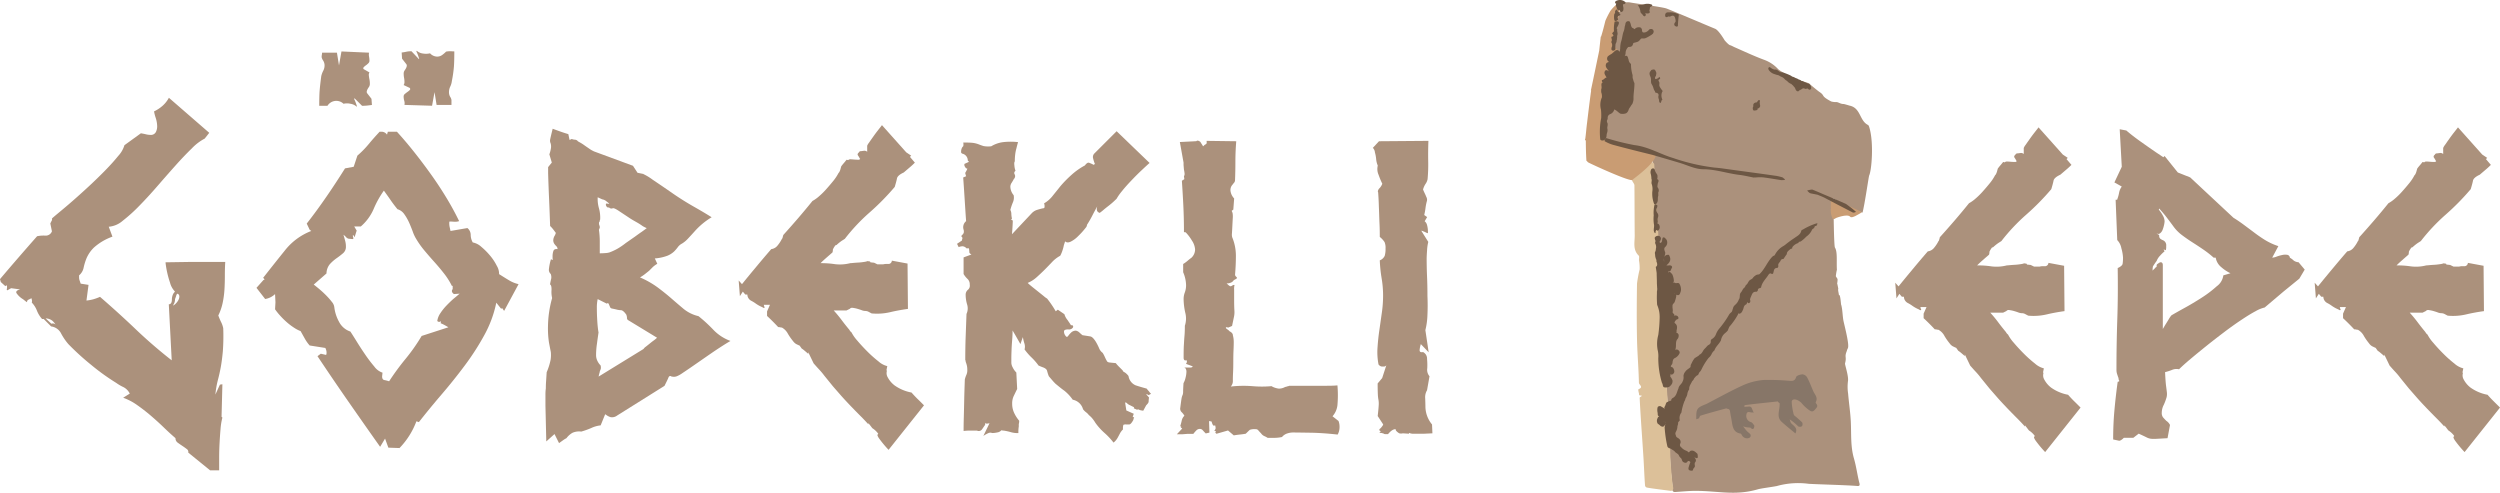 <svg id="logo" xmlns="http://www.w3.org/2000/svg" width="501.069" height="98.754" viewBox="0 0 501.069 98.754">
  <g id="Group_167" data-name="Group 167" transform="translate(0 10.19)">
    <path id="Path_264" data-name="Path 264" d="M110.746,279.794c-.056.886-.079,1.784-.079,2.726s-.022,1.874-.079,2.8a18.125,18.125,0,0,1-.37,2.726,10.628,10.628,0,0,1-.864,2.479,13.815,13.815,0,0,0,.539,1.279,4.874,4.874,0,0,1,.449,1.279,41.877,41.877,0,0,1-.079,4.622c-.112,1.212-.247,2.266-.415,3.175s-.359,1.773-.583,2.6a18.17,18.17,0,0,0-.494,2.895l.909-1.986.494-.079-.168,6.518.168.168a12.706,12.706,0,0,0-.37,2.266q-.118,1.363-.2,2.895c-.056,1.021-.079,2.008-.079,2.973v2.435h-1.818l-4.375-3.556a.686.686,0,0,0-.292-.707c-.247-.191-.539-.4-.864-.617s-.651-.438-.954-.662a1.068,1.068,0,0,1-.449-.909q-1.161-.993-2.39-2.188c-.83-.8-1.694-1.582-2.6-2.356s-1.817-1.47-2.726-2.109a11.517,11.517,0,0,0-2.771-1.447l1.324-.83a2.89,2.89,0,0,0-1.234-1.279,9.006,9.006,0,0,1-1.481-.864,44.273,44.273,0,0,1-4.993-3.59,51.66,51.66,0,0,1-4.589-4.174,11.47,11.47,0,0,1-1.447-2.109,2.613,2.613,0,0,0-2.019-1.447l-1.481-1.481h-.325A5.539,5.539,0,0,1,73,289.555a4.807,4.807,0,0,0-1.032-1.616,1.142,1.142,0,0,0,0-.617q-.084-.37-.168-.2l-.662.326-.168.415-.74-.583a4.191,4.191,0,0,1-1.324-1.234c-.168-.325.079-.583.74-.74l-1.817-.247-.74.415c-.112,0-.146-.067-.123-.2a2.606,2.606,0,0,0,.045-.415.872.872,0,0,0-.045-.325c-.022-.079-.123-.045-.292.123l-.909-.83-.168-.583c1.212-1.436,2.435-2.861,3.68-4.3s2.491-2.861,3.758-4.3a6.41,6.41,0,0,1,1.649-.123,1.314,1.314,0,0,0,1.324-.864l-.325-1.571c.056-.112.135-.28.247-.494a.567.567,0,0,0,.079-.494c.168-.168.628-.561,1.4-1.2s1.683-1.4,2.726-2.311,2.143-1.9,3.3-2.973,2.244-2.132,3.265-3.175,1.885-2.008,2.6-2.894A5.448,5.448,0,0,0,90.54,256.4l3.3-2.39c.325.056.662.123.987.2a3.914,3.914,0,0,0,.909.123,1.11,1.11,0,0,0,1.111-.583,2.548,2.548,0,0,0,.247-1.324,5.808,5.808,0,0,0-.292-1.526,8.192,8.192,0,0,1-.325-1.279,7.116,7.116,0,0,0,1.694-1.111,5.734,5.734,0,0,0,1.279-1.616l8.089,7.023-.909,1.156a10.01,10.01,0,0,0-2.6,1.986q-1.531,1.481-3.265,3.422c-1.156,1.29-2.356,2.659-3.59,4.084s-2.446,2.749-3.635,3.96a32.056,32.056,0,0,1-3.343,3.018,4.864,4.864,0,0,1-2.8,1.2l.74,1.986a11.119,11.119,0,0,0-3.714,2.188,6.72,6.72,0,0,0-1.481,2.143,11.185,11.185,0,0,0-.583,1.9,2.686,2.686,0,0,1-.909,1.526v.415a1.971,1.971,0,0,0,.123.662c.079.224.146.415.2.583l1.571.247-.415,3.141a8.913,8.913,0,0,0,1.358-.247,10.205,10.205,0,0,0,1.357-.494q3.719,3.214,7.147,6.485t7.225,6.238l-.583-11.23c.381,0,.595-.292.617-.864a2.681,2.681,0,0,1,.292-1.279l.325-.415a3.912,3.912,0,0,1-.987-1.773,19.128,19.128,0,0,1-.909-4.084l5.206-.079ZM75.9,292.18a.785.785,0,0,1,.83.168,3.289,3.289,0,0,0-.662-.785,2.223,2.223,0,0,0-1.324-.449L75.9,292.18Zm24.357-3.635a1.616,1.616,0,0,0,.583-.415,2.839,2.839,0,0,0,.538-.74,1.4,1.4,0,0,0,.168-.74.6.6,0,0,0-.37-.494.557.557,0,0,0-.247.37c-.056.191-.135.426-.247.707a2.132,2.132,0,0,1-.123.74A3.86,3.86,0,0,1,100.256,288.545Z" transform="translate(-65.6 -237.487)" fill="#ab917c"/>
    <path id="Path_265" data-name="Path 265" d="M576.328,209.761l-2.894,5.363-.415-.583-.168.168-.987-1.234a22.835,22.835,0,0,1-2.39,6.485,50.62,50.62,0,0,1-3.96,6.148q-2.221,2.979-4.667,5.823c-1.627,1.9-3.119,3.725-4.5,5.486l-.494-.168a15.461,15.461,0,0,1-3.388,5.363l-2.233-.079-.662-1.818-.987,1.649q-3.214-4.544-6.316-9t-6.238-9.166l.662-.494,1.077.247.078-.325a2.348,2.348,0,0,0-.045-.539,2.585,2.585,0,0,0-.2-.538l-3.141-.494a7.93,7.93,0,0,1-.987-1.4c-.28-.494-.55-.987-.83-1.481a6.381,6.381,0,0,1-1.279-.662,12.131,12.131,0,0,1-1.526-1.156A15.46,15.46,0,0,1,528.478,216a11.8,11.8,0,0,1-.954-1.2l.079-1.4-.079-1.649a3.708,3.708,0,0,1-1.986.987L523.8,210.5l1.4-1.571q.252,0,.168-.168a.526.526,0,0,0-.247-.247c1.38-1.761,2.816-3.579,4.331-5.452a12.4,12.4,0,0,1,5.329-3.96l-.325-.247-.584-1.234c1.38-1.761,2.693-3.568,3.961-5.408s2.5-3.725,3.713-5.654l1.739-.325.741-2.233a19.161,19.161,0,0,0,2.266-2.311c.684-.83,1.414-1.649,2.188-2.479h.325a1.321,1.321,0,0,1,1.155.583l.168-.583h1.818q1.733,1.9,3.467,4.084t3.388,4.5q1.649,2.306,3.1,4.712t2.513,4.622a2.5,2.5,0,0,1-.987.123c-.325-.022-.628-.045-.909-.045-.056,0-.078.112-.078.325a3.518,3.518,0,0,0,.078.785c.056.247.112.5.168.785l3.388-.583a1.764,1.764,0,0,1,.662,1.357,3.033,3.033,0,0,0,.415,1.526,3.511,3.511,0,0,1,1.694.864,13.91,13.91,0,0,1,1.773,1.773,10.223,10.223,0,0,1,1.358,2.064,3.069,3.069,0,0,1,.449,1.649c.606.381,1.223.774,1.862,1.156a6.435,6.435,0,0,0,2.042.853Zm-11.8,1.907-1.156.079c-.438-.325-.528-.662-.247-.987V210.1h-.168a14.242,14.242,0,0,0-1.571-2.479c-.606-.774-1.234-1.526-1.9-2.266s-1.313-1.481-1.941-2.233a17.4,17.4,0,0,1-1.694-2.356,7.6,7.6,0,0,1-.741-1.571q-.336-.909-.74-1.818a9.754,9.754,0,0,0-.954-1.649,2.514,2.514,0,0,0-1.358-.987c-.494-.606-.965-1.223-1.4-1.862s-.886-1.257-1.324-1.862a19.064,19.064,0,0,0-2.065,3.714,9.689,9.689,0,0,1-2.558,3.467h-1.324l.494.83-.415,1.324-.247-.415c-.112,0-.135.1-.079.292a1.632,1.632,0,0,1,.079.37c0,.112-.1.146-.292.123s-.348-.045-.449-.045a.933.933,0,0,1-.707-.325,3.42,3.42,0,0,0-.539-.494c.112.381.224.774.325,1.156a4.377,4.377,0,0,1,.168,1.234,1.65,1.65,0,0,1-.583,1.324,15.805,15.805,0,0,1-1.279.987,8.494,8.494,0,0,0-1.324,1.156,2.974,2.974,0,0,0-.707,1.9l-2.558,2.233c.224.168.561.438,1.032.83s.931.808,1.4,1.279a13.965,13.965,0,0,1,1.2,1.358,2.013,2.013,0,0,1,.494,1.077l-.078.079.078-.079a7.943,7.943,0,0,0,.954,2.928,3.927,3.927,0,0,0,2.266,1.941q.488.74,1.279,2.019c.527.853,1.088,1.717,1.694,2.6a27.665,27.665,0,0,0,1.818,2.39,3.376,3.376,0,0,0,1.649,1.234l-.079.741c0,.437.146.684.449.74a7.051,7.051,0,0,1,.954.247,51.034,51.034,0,0,1,3.3-4.5,36.692,36.692,0,0,0,3.22-4.589l5.363-1.739c-.281-.168-.539-.314-.785-.449a7.277,7.277,0,0,0-.785-.37l.078-.247c0-.112-.056-.135-.168-.078a.6.6,0,0,1-.247.078l-.326-.168a3.541,3.541,0,0,1,.584-1.526,10.507,10.507,0,0,1,1.2-1.526c.471-.494.954-.965,1.447-1.4.516-.415.92-.774,1.256-1.043Zm-17.592-37.82c-.437.056-.774.1-.987.123a9.707,9.707,0,0,1-.988.045l-1.481-1.481c-.112,0-.123.079-.045.247a6.085,6.085,0,0,1,.247.583c.078.224.146.415.2.583s.056.247,0,.247a2.355,2.355,0,0,0-1.234-.583,2.942,2.942,0,0,0-1.4,0,2.085,2.085,0,0,0-3.22.4h-1.649c0-1.268.022-2.266.079-3.018s.168-1.717.325-2.928a4.694,4.694,0,0,1,.415-1.111,2.258,2.258,0,0,0,.247-1.111,1.83,1.83,0,0,0-.292-.909,1.829,1.829,0,0,1-.292-.662,2.447,2.447,0,0,1,.045-.494,3.52,3.52,0,0,0,.045-.415h2.973l.415,2.558.494-2.8,5.531.247a1.838,1.838,0,0,0,0,.785,4.748,4.748,0,0,1,.079.864.7.7,0,0,1-.247.494,3.229,3.229,0,0,1-.494.415,1.914,1.914,0,0,0-.415.37.245.245,0,0,0,0,.37l1.156.662a.92.92,0,0,0-.123.617,7.518,7.518,0,0,0,.123.785,4.157,4.157,0,0,1,.079.83,1.156,1.156,0,0,1-.168.662q-.656.909-.37,1.279c.191.247.482.617.864,1.111l.09,1.234Zm16.515-10.737c0,1.268-.023,2.289-.078,3.052a25.135,25.135,0,0,1-.415,2.894,3.324,3.324,0,0,1-.325,1.111,2.618,2.618,0,0,0-.247,1.2,1.753,1.753,0,0,0,.247.864,1.618,1.618,0,0,1,.247.617v.987H559.9l-.415-2.558-.494,2.726-5.531-.168a1.661,1.661,0,0,0-.045-.83,3.221,3.221,0,0,1-.123-.83.65.65,0,0,1,.247-.539c.168-.135.348-.28.538-.415a2.807,2.807,0,0,0,.449-.37c.112-.112.112-.247,0-.415l-1.234-.583a1.079,1.079,0,0,0,.168-.617,4.576,4.576,0,0,0-.079-.83,4.579,4.579,0,0,1-.078-.83,1.08,1.08,0,0,1,.168-.617q.656-.909.37-1.279c-.191-.247-.482-.617-.864-1.111l-.078-1.234a8.633,8.633,0,0,0,.987-.168,4.329,4.329,0,0,1,.987-.079l1.481,1.571c.056,0,.056-.079,0-.247s-.123-.359-.2-.583a6.12,6.12,0,0,0-.247-.583c-.079-.168-.067-.247.045-.247a2.174,2.174,0,0,0,1.234.538,3.36,3.36,0,0,0,1.4-.045,1.981,1.981,0,0,0,1.4.662,1.683,1.683,0,0,0,.987-.292,5.8,5.8,0,0,0,.83-.707,4.162,4.162,0,0,1,.83-.078l.808.034Z" transform="translate(-472.394 -163)" fill="#ab917c"/>
    <path id="Path_266" data-name="Path 266" d="M1077.068,344.743c-.494.28-1.223.729-2.188,1.357s-1.952,1.313-2.973,2.019-1.952,1.358-2.8,1.941-1.447.976-1.773,1.2a5.353,5.353,0,0,1-.987.539,1.667,1.667,0,0,1-1.077.045.14.14,0,0,1-.124-.045.14.14,0,0,0-.124-.045c-.168,0-.292.112-.37.325s-.348.774-.785,1.649l-9.491,5.946a1.682,1.682,0,0,1-1.324.325,2.87,2.87,0,0,1-.83-.415l-.247-.168v0l-.908,2.233a5.9,5.9,0,0,0-1.9.539,16.027,16.027,0,0,1-1.986.707,3.27,3.27,0,0,0-1.772.247,4.048,4.048,0,0,0-1.2,1.077,4.778,4.778,0,0,0-.617.37c-.19.135-.482.348-.863.617l-.909-1.818-1.649,1.481-.168-7.18v-2.143a9.433,9.433,0,0,1,.079-1.324c0-.438.011-.886.045-1.324s.067-1.077.124-1.9a12.384,12.384,0,0,0,.785-2.479,6.192,6.192,0,0,0,.045-1.571c-.112-.55-.236-1.189-.37-1.9a18.816,18.816,0,0,1-.2-3.22,22,22,0,0,1,.831-5.7,5.218,5.218,0,0,1-.124-1.571c.022-.662-.067-1.043-.292-1.156q0-.084.168-.909a1.645,1.645,0,0,0,0-1.077v-.078l-.078-.079a1.108,1.108,0,0,1-.325-.83,10.165,10.165,0,0,1,.415-2.064c.225.056.325.112.325.168a.14.14,0,0,1,.045-.123c.023-.022.011-.1-.045-.2V327.8a3.217,3.217,0,0,1,.168-1.111c.112-.3.382-.426.83-.37a.791.791,0,0,0-.246-.583,3.206,3.206,0,0,1-.415-.494,1.36,1.36,0,0,1-.2-.662,1.944,1.944,0,0,1,.371-1.077l.078-.247.079-.168c-.168-.224-.325-.437-.494-.662a6.081,6.081,0,0,0-.662-.74c-.056-1.761-.123-3.512-.2-5.239s-.146-3.512-.2-5.329v-1.234l.74-.909-.493-1.649a6.26,6.26,0,0,0,.292-1.077,2.311,2.311,0,0,0-.045-1.156,1.216,1.216,0,0,1-.078-.785c.056-.3.224-1.01.494-2.109.606.224,1.144.415,1.615.583s.976.325,1.526.494l.247,1.156a.233.233,0,0,0,.168-.079.141.141,0,0,0,.124-.045c.022-.034.1-.045.2-.045a1.585,1.585,0,0,0,.539.123.921.921,0,0,1,.538.2c0,.056.146.168.449.325a8.086,8.086,0,0,1,1.032.662l1.077.74a3.892,3.892,0,0,0,.416.247c.112.056.224.112.325.168l7.842,2.894.909,1.4,1.234.247h-.079a11.311,11.311,0,0,1,1.9,1.156c1.156.774,2.446,1.649,3.882,2.648s2.917,1.93,4.454,2.8,2.693,1.571,3.467,2.064a14.594,14.594,0,0,0-3.388,2.8c-.438.494-.886.976-1.324,1.447a5.607,5.607,0,0,1-1.234,1.032,2.389,2.389,0,0,0-.83.707,7.732,7.732,0,0,1-.74.864,4.353,4.353,0,0,1-1.358.864,9.05,9.05,0,0,1-2.513.539l.493,1.077a4.55,4.55,0,0,0-.909.662l-.74.74-.831.662a8.344,8.344,0,0,1-.987.662,17.993,17.993,0,0,1,3.511,1.986c.965.718,1.862,1.436,2.681,2.143q1.33,1.161,2.558,2.188a7.3,7.3,0,0,0,2.973,1.447,29.344,29.344,0,0,1,2.973,2.726,9.005,9.005,0,0,0,3.433,2.244Zm-14.7-.662-5.7-3.467a.524.524,0,0,1-.326-.494v-.247a.477.477,0,0,1-.078-.325c-.437-.662-.83-.987-1.156-.987a3.8,3.8,0,0,1-.83-.123q-.488-.118-.909-.2a.529.529,0,0,1-.415-.292c-.056-.135-.113-.281-.168-.415a1.71,1.71,0,0,0-.168-.325c-.056-.078-.168-.067-.325.045l-1.818-.909a7.655,7.655,0,0,0-.168,1.694c0,.628.011,1.279.045,1.941s.067,1.268.124,1.818.112.965.168,1.234c-.112.774-.224,1.537-.325,2.311a15.483,15.483,0,0,0-.168,2.233,2.584,2.584,0,0,0,.247,1.111,3.3,3.3,0,0,0,.662.954,1.857,1.857,0,0,1,.045.617,2.587,2.587,0,0,1-.2.538,1.628,1.628,0,0,1-.078.37q-.084.286-.168.707l9-5.531a1.618,1.618,0,0,1,.448-.449c.247-.191.527-.415.83-.662s.595-.471.864-.662a7.469,7.469,0,0,0,.572-.483Zm-2.064-21.967a5.689,5.689,0,0,1-.83-.415,12.174,12.174,0,0,0-1.234-.785c-.437-.247-.886-.5-1.324-.785-.83-.55-1.57-1.043-2.232-1.481s-1.077-.606-1.234-.494a.662.662,0,0,1-.583-.079.26.26,0,0,0-.325-.078.662.662,0,0,1-.415-.74l.078-.079.583.079c0-.056-.179-.224-.539-.494a1.678,1.678,0,0,0-.864-.415l-.908-.415a6.7,6.7,0,0,0,.247,2.188,7.018,7.018,0,0,1,.247,2.266.6.6,0,0,0-.079.247.594.594,0,0,1-.078.247l-.078.079v.415a.233.233,0,0,1,.078.168.6.6,0,0,0,.078.247v.247l-.168.415a16.388,16.388,0,0,1,.168,2.356v2.356c.326,0,.685-.011,1.077-.045a3.519,3.519,0,0,0,.83-.123,11.146,11.146,0,0,0,1.694-.785,14.008,14.008,0,0,0,1.616-1.111l1.9-1.324q.656-.488,1.279-.909C1059.678,322.585,1060.026,322.338,1060.307,322.114Z" transform="translate(-930.681 -286.583)" fill="#ab917c"/>
    <path id="Path_267" data-name="Path 267" d="M1422.346,351.863l-7.1,8.919a22.714,22.714,0,0,1-1.863-2.233,2.854,2.854,0,0,1-.37-.662.442.442,0,0,1,.168-.325,4.35,4.35,0,0,0-.987-.987.859.859,0,0,1-.292-.247q-.118-.168-.707-.909v.247c-.437-.494-.987-1.077-1.649-1.739s-1.335-1.346-2.019-2.064-1.335-1.414-1.941-2.109-1.1-1.257-1.48-1.694l-1.739-2.143a14.012,14.012,0,0,0-1.032-1.234c-.359-.381-.729-.8-1.11-1.234l-1.077-2.233v.325c-.438-.381-.729-.628-.865-.74a4.533,4.533,0,0,0-.448-.325l-.415-.583c-.281-.112-.505-.224-.707-.325a2.228,2.228,0,0,1-.617-.583,11.444,11.444,0,0,1-1.032-1.481,3.03,3.03,0,0,0-1.2-1.234,1.044,1.044,0,0,1-.326-.045,2.027,2.027,0,0,0-.415-.045c-.718-.774-1.458-1.514-2.233-2.233v-.909l.583-1.324h-1.234l.078.325c.113.168.113.258,0,.292a.334.334,0,0,1-.325-.123,6.585,6.585,0,0,1-1.357-.74,6.767,6.767,0,0,0-.953-.583,1.446,1.446,0,0,1-.741-1.234h-.415l-.494-.583-.584.909-.246-3.141.662.74c.931-1.156,1.885-2.311,2.849-3.467s1.964-2.345,3.018-3.556a1.9,1.9,0,0,0,1.279-.74,6.816,6.816,0,0,0,.864-1.324l.079-.079.079-.247a.314.314,0,0,1,.045-.168.644.644,0,0,0,.045-.247c1.044-1.156,2.053-2.3,3.018-3.422s1.918-2.266,2.85-3.422a7.041,7.041,0,0,0,1.234-.864,14.807,14.807,0,0,0,1.481-1.447c.493-.55.976-1.111,1.447-1.694a9.1,9.1,0,0,0,1.11-1.694v.079a2.545,2.545,0,0,0,.326-.707c.056-.191.112-.4.168-.617.168-.224.325-.426.494-.617s.359-.426.583-.707l.325.079a.56.56,0,0,1,.415-.168c.112,0,.348.011.707.045s.707.045,1.032.045c.056,0,.135-.056.247-.168l-.079-.079a4.65,4.65,0,0,0-.37-.617c-.135-.191-.067-.4.2-.617.056-.168.225-.247.493-.247l.584-.079a.868.868,0,0,1,.449.123c.135.079.179.067.123-.045v-1.077a2.607,2.607,0,0,1,.37-.617c.247-.359.539-.774.864-1.234s.662-.909.987-1.324.583-.729.74-.954l4.869,5.453.987.662-.246.247.987,1.156c-.325.325-.684.662-1.077.987l-1.155.987c-.831.382-1.28.785-1.358,1.2s-.235.976-.448,1.694a49.112,49.112,0,0,1-5.083,5.161,37.56,37.56,0,0,0-4.914,5.239c-.168.112-.359.236-.583.37a8.962,8.962,0,0,0-1.077.864l-.247.079-.168.247a4.025,4.025,0,0,0-.325.583,1.828,1.828,0,0,1-.079.583c-.437.381-.852.74-1.234,1.077s-.775.684-1.156,1.077a18.277,18.277,0,0,1,2.895.2,8.241,8.241,0,0,0,3.052-.2c.056,0,.246-.011.583-.045s.684-.056,1.076-.079.752-.067,1.111-.123a2.892,2.892,0,0,0,.707-.168l.494.079.079.168.741.078.662.325h1.155a2.512,2.512,0,0,1,.617-.079h.539a.7.7,0,0,0,.583-.662l3.142.583.079,9.088c-1.212.168-2.413.381-3.59.662a11.477,11.477,0,0,1-3.68.247c-.224-.112-.427-.224-.617-.325a1.371,1.371,0,0,0-.706-.168,2.21,2.21,0,0,1-.707-.168c-.3-.112-.606-.2-.909-.292a6.86,6.86,0,0,0-.864-.168.6.6,0,0,0-.583.2l-.662.325h-2.558c.549.606,1.077,1.234,1.571,1.9s1.021,1.324,1.571,1.986a1.309,1.309,0,0,0,.415.494,7.915,7.915,0,0,0,1.156,1.649q.909,1.077,2.019,2.188a23.88,23.88,0,0,0,2.233,1.986,4.121,4.121,0,0,0,1.773.954l-.168.83c.056,0,.078.056.078.168a1.644,1.644,0,0,0,.168,1.234,5.01,5.01,0,0,0,1.358,1.616,8.582,8.582,0,0,0,3.421,1.447c.382.437.774.853,1.156,1.234.415.393.852.83,1.346,1.335Z" transform="translate(-1237.152 -280.812)" fill="#ab917c"/>
    <path id="Path_268" data-name="Path 268" d="M1814.186,359.218l-.415.247c0,.056-.079.022-.247-.079a.726.726,0,0,0-.325-.078l.583.662a6.256,6.256,0,0,0-.078.83c0,.168-.169.415-.494.74l-.583,1.077a4.944,4.944,0,0,1-.662-.123c-.057-.022-.225-.1-.493-.2-.056,0-.056.011,0,.045s.055.067,0,.123l-.741-.325c.113-.112.057-.224-.168-.325s-.437-.224-.661-.325a1.818,1.818,0,0,1-.539-.37c-.135-.135-.258-.18-.37-.123l.247,1.571,1.481.662-.247.741c.056-.112.112-.135.168-.079a.233.233,0,0,0,.168.079,1.253,1.253,0,0,0-.168.494c-.325.606-.606.909-.83.909h-.584a1.143,1.143,0,0,0-.583.079,2.4,2.4,0,0,0-.079.909,3.611,3.611,0,0,0-.662.909c-.168.325-.325.628-.494.909a3.184,3.184,0,0,1-.74.83,13.582,13.582,0,0,0-1.817-1.941,12.14,12.14,0,0,1-1.818-2.019,7.264,7.264,0,0,0-.707-.987,5.975,5.975,0,0,0-.617-.583,2.448,2.448,0,0,0-.538-.539,3.185,3.185,0,0,1-.617-.617,2.653,2.653,0,0,0-2.064-1.907,8.565,8.565,0,0,0-1.694-1.817c-.471-.325-1.054-.8-1.773-1.4-.224-.224-.426-.437-.617-.662s-.426-.494-.707-.83a7.492,7.492,0,0,1-.325-.987.815.815,0,0,0-.292-.494,1.994,1.994,0,0,0-.538-.292q-.337-.118-.909-.37a11.69,11.69,0,0,0-1.4-1.616,11.679,11.679,0,0,1-1.4-1.616,2.034,2.034,0,0,0-.045-1.234,8.365,8.365,0,0,1-.292-1.234l-.494,1.4-.988-1.739-.583-.987c0,.55-.022,1.167-.078,1.862s-.1,1.346-.124,1.986-.045,1.2-.045,1.694v.987a2.235,2.235,0,0,0,.292.909,3.577,3.577,0,0,0,.707.987l.168,3.3c-.281.55-.5,1.032-.707,1.447a3.463,3.463,0,0,0-.292,1.526,4.23,4.23,0,0,0,.415,1.862,6.746,6.746,0,0,0,.987,1.526,2.129,2.129,0,0,1-.079.662v.494a6.764,6.764,0,0,0-.078,1.324,5,5,0,0,1-1.447-.168,11.148,11.148,0,0,0-1.448-.325,1.51,1.51,0,0,1-.37-.045,3.218,3.218,0,0,0-.538-.045,1.684,1.684,0,0,1-.247-.292c-.056-.078.056-.146.326-.2a.232.232,0,0,1,.078-.168c.112-.112.191-.135.247-.078a.6.6,0,0,1,0,.74,1.3,1.3,0,0,1-.83.449,5.117,5.117,0,0,1-.987.123l-.326-.078a1.511,1.511,0,0,0-.37.045,5.6,5.6,0,0,0-1.111.617l1.235-2.558c-.438.112-.718.112-.83,0-.056-.112-.068-.079-.045.078a.458.458,0,0,1-.123.415c-.112.168-.258.381-.449.662a.83.83,0,0,1-.707.415.483.483,0,0,1-.247-.045.646.646,0,0,0-.247-.045h-1.313a11.13,11.13,0,0,0-1.234.079c0-.718.011-1.661.045-2.85s.056-2.322.079-3.422.067-2.446.123-4.05a5.028,5.028,0,0,1,.325-.954,2.223,2.223,0,0,0,.168-1.032,3.528,3.528,0,0,0-.079-.785,5.216,5.216,0,0,0-.247-.785c0-.168-.022-.28-.079-.325,0-1.593.023-3.153.079-4.667s.112-3.04.168-4.589a2.627,2.627,0,0,0,.123-1.9,6.853,6.853,0,0,1-.292-1.9,1.258,1.258,0,0,1,.449-1.032,1.07,1.07,0,0,0,.37-1.032,1.472,1.472,0,0,0-.449-1.156,4.3,4.3,0,0,1-.785-.987v-3.321l1.57-.583c-.28-.168-.415-.314-.415-.449a6.217,6.217,0,0,0-.079-.785h-.494a1.157,1.157,0,0,0-.785-.415,2.11,2.11,0,0,0-.785.168l-.325-.662.987-.662a.486.486,0,0,1,.045-.247.487.487,0,0,0,.045-.247v-.078l-.246-.325a2.906,2.906,0,0,0,.493-.583,1.24,1.24,0,0,0,0-.662,1.572,1.572,0,0,1,.494-1.739c-.112-1.537-.2-3.018-.292-4.42s-.179-2.85-.292-4.331l.584-.247-.169-.583v-.168l.831.078-.079.247-.74-.247c.056-.112.112-.224.168-.325s.112-.224.168-.325l.078-.247a.105.105,0,0,1-.168,0l-.168-.079-.078-.168a.678.678,0,0,1-.168-.662l.908-.415-.247-.247a1.4,1.4,0,0,0-1.155-1.4c-.113-.112-.168-.191-.168-.247l.662-.325.079.247-.74.168a1.744,1.744,0,0,1,.246-1.156l.168-.168a1.615,1.615,0,0,0,0-.74c.606,0,1.156.011,1.649.045a5.049,5.049,0,0,1,1.571.37c.281.112.549.2.83.292a4.9,4.9,0,0,0,1.571.045,6.012,6.012,0,0,1,2.39-.83,13.135,13.135,0,0,1,2.973,0c-.112.382-.225.8-.325,1.234a8,8,0,0,0-.247,1.234,11.113,11.113,0,0,0-.078,1.4c-.112.112-.135.4-.079.864a3.431,3.431,0,0,0,.169.864v.078l.078.079a.487.487,0,0,0-.2.707.728.728,0,0,1-.045.785v.078h-.079c-.112.224-.258.483-.448.785a1.55,1.55,0,0,0-.291.785,2.765,2.765,0,0,0,.661,1.739,2.347,2.347,0,0,1-.168,1.481,11.351,11.351,0,0,0-.493,1.481,1.722,1.722,0,0,1,.2.83,5.006,5.006,0,0,0,.124.909l-.079.078h-.168l.415.325c0,.112-.011.449-.045,1.032s-.067,1.144-.123,1.694l3.96-4.207a2.562,2.562,0,0,1,1.032-.662c.359-.112.751-.224,1.2-.325.168,0,.281-.056.325-.168a1.694,1.694,0,0,0-.078-.83,5.944,5.944,0,0,0,1.773-1.571c.583-.718,1.088-1.346,1.526-1.9a23.561,23.561,0,0,1,2.233-2.266,13.638,13.638,0,0,1,2.648-1.862c.325-.438.606-.617.83-.539a7.506,7.506,0,0,1,.831.37q.167.084.2,0a.455.455,0,0,1,.2-.168h-.078a7.551,7.551,0,0,1-.325-1.032,1.007,1.007,0,0,1,.246-1.032l4.454-4.454,6.608,6.361c-.381.325-.92.83-1.616,1.481s-1.38,1.346-2.064,2.064-1.313,1.414-1.862,2.109a10.675,10.675,0,0,0-1.077,1.526c-.112.112-.314.3-.617.583s-.628.55-.987.83-.707.55-1.032.83-.583.471-.74.583c-.55-.168-.718-.606-.494-1.324-.326.606-.662,1.223-.988,1.862a20.533,20.533,0,0,1-1.077,1.862v.079a.937.937,0,0,1-.247.494c-.168.224-.359.449-.583.707s-.426.471-.617.662l-.37.37a5.444,5.444,0,0,1-1.4,1.032c-.493.247-.886.236-1.156-.045l-.247.741a8.309,8.309,0,0,1-.415,1.447,4.694,4.694,0,0,1-.325.707,6.309,6.309,0,0,0-1.649,1.279c-.55.572-1.043,1.088-1.481,1.526-.494.494-1.021.987-1.571,1.481a6.246,6.246,0,0,1-1.818,1.156c.224.224.538.494.954.83s.83.662,1.234.987.774.617,1.077.864a3.563,3.563,0,0,0,.617.449,19.674,19.674,0,0,1,1.739,2.558l.415-.325,1.324.909a3.115,3.115,0,0,0,.584,1.111c.325.471.583.841.74,1.111.224-.056.359,0,.415.168s-.022.325-.247.494a.94.94,0,0,1-.662.168,1.716,1.716,0,0,0-.662.078.348.348,0,0,0-.247.37,1.258,1.258,0,0,0,.124.538,1.442,1.442,0,0,0,.291.415.2.2,0,0,0,.326,0,1.82,1.82,0,0,0,.2-.247,4.59,4.59,0,0,1,.449-.494,1.375,1.375,0,0,1,.987-.415,1.394,1.394,0,0,1,.707.37c.2.191.4.37.617.538.718.112,1.234.191,1.57.247s.718.438,1.156,1.156a11.973,11.973,0,0,1,.584,1.156,2.13,2.13,0,0,0,.74.987,6.92,6.92,0,0,1,.449.864,7.776,7.776,0,0,0,.448.864.8.8,0,0,0,.494.2c.224.023.628.068,1.234.124a7.318,7.318,0,0,0,.662.74l.741.741c0,.112.1.224.292.325a1.922,1.922,0,0,1,.448.325l.247.247a.943.943,0,0,1,.168.247,2.4,2.4,0,0,0,1.4,1.818c.661.224,1.4.438,2.232.662a5.116,5.116,0,0,0,.449.538,2.5,2.5,0,0,0,.426.494Z" transform="translate(-1583.487 -290.489)" fill="#ab917c"/>
    <path id="Path_269" data-name="Path 269" d="M2200.4,379.618a3,3,0,0,1,.2.909,3.43,3.43,0,0,1-.045.909,2.849,2.849,0,0,1-.325.909c-2.042-.224-3.849-.348-5.453-.37s-2.782-.045-3.557-.045a3.593,3.593,0,0,0-1.11.2,2.194,2.194,0,0,0-1.032.707,7.646,7.646,0,0,1-1.526.168H2186.2a4.84,4.84,0,0,0-.707-.37,1.549,1.549,0,0,1-.616-.539,7.663,7.663,0,0,1-.539-.583.649.649,0,0,0-.538-.247,2.939,2.939,0,0,0-1.156.123c-.112.078-.381.348-.83.785-.281.056-.674.112-1.2.168s-.919.112-1.2.168l-1.156-.987-2.311.662q-.337-.253-.168-.37t-.168-.2q-.169.084,0-.168a.806.806,0,0,0,.168-.415l-.079-.494h-.415l-.169-.325-.168-.494-.494-.078.079,2.311-.74.168c-.224-.224-.415-.426-.583-.617a.761.761,0,0,0-.583-.292.983.983,0,0,0-.707.292,7,7,0,0,0-.618.707h-1.234l-.987.078H2168l1.078-1.156-.326-.247.169-.078c-.057,0-.08-.011-.08-.045s-.022-.045-.078-.045-.079-.022-.079-.078a10.619,10.619,0,0,0,.292-1.077,1.863,1.863,0,0,1,.538-.987,3.048,3.048,0,0,0-.538-.707.948.948,0,0,1-.292-.864c.112-.886.191-1.481.247-1.818a2.921,2.921,0,0,1,.247-.83,2.145,2.145,0,0,0,.079-.662c0-.28.023-.83.078-1.649a4.047,4.047,0,0,0,.415-1.111,5.114,5.114,0,0,0,.168-1.111,1.149,1.149,0,0,0-.247-.83.6.6,0,0,0-.247-.079h1.156c.381,0,.583-.079.583-.247l-1.324-.494.168-.325v-.37h-.325c-.168,0-.281-.135-.325-.415,0-1.156.01-2.008.044-2.558s.056-.987.079-1.324.056-.662.078-.987.046-.886.046-1.649a4.614,4.614,0,0,0,.078-2.648,13.112,13.112,0,0,1-.325-2.726,3.685,3.685,0,0,1,.247-1.324,4.1,4.1,0,0,0,.246-1.481,6.928,6.928,0,0,0-.583-2.558v-1.649a6.566,6.566,0,0,0,.908-.662c.326-.28.583-.471.741-.583a2.285,2.285,0,0,0,.741-1.649,3.579,3.579,0,0,0-.617-1.773,9.074,9.074,0,0,0-1.28-1.694h-.168a.233.233,0,0,1-.168-.078v-.325c0-1.649-.045-3.3-.124-4.959s-.18-3.3-.291-4.959l.493-.325-.078-.583a.855.855,0,0,0,.123-.583,7.112,7.112,0,0,0-.123-.741l-.079-.909v-.494l-.741-4.129,3.3-.168a.37.37,0,0,1,.415-.079,1.028,1.028,0,0,1,.416.247c.056.112.19.325.415.662l.078.168h.079l.247-.247a1.964,1.964,0,0,0,.325-.2c.112-.079.134-.292.078-.617l5.946.078c-.113,1.436-.168,2.794-.168,4.084s-.023,2.569-.079,3.837l-.078.247c-.224.281-.415.527-.583.741a1.62,1.62,0,0,0-.248.987,2.7,2.7,0,0,0,.74,1.571l-.168,2.233-.325.247.168.415a4.2,4.2,0,0,1,.045,1.077c-.023.494-.056,1.01-.079,1.526s-.056,1.01-.078,1.447a2.216,2.216,0,0,0,.045.83,9.663,9.663,0,0,1,.74,3.68c0,1.245-.056,2.513-.168,3.837a.561.561,0,0,0,.2.37c.135.135.2.236.2.292a1.451,1.451,0,0,1-.326.247l-.325.168a1.217,1.217,0,0,1-.707.539c-.36.135-.595.146-.707.045,0,.056.079.168.247.325a1.482,1.482,0,0,0,.325.247c.112.112.28.1.494-.045s.381-.179.494-.123a3.062,3.062,0,0,0-.079.954v1.941c0,.774.012,1.47.046,2.109a4.634,4.634,0,0,1-.046,1.2l-.415,1.986-.741.325-.493-.078v.168c0,.056.168.191.493.415l.247.247c.438.224.662.494.662.83a4.93,4.93,0,0,1,.123.617,5.8,5.8,0,0,1,.045.707c0,.381-.011.931-.045,1.649s-.045,1.458-.045,2.233-.011,1.5-.045,2.188-.045,1.223-.045,1.616a1.642,1.642,0,0,1-.415,1.234,22.73,22.73,0,0,1,4.331-.078,21.931,21.931,0,0,0,3.837,0,3.228,3.228,0,0,0,.863.37,3.144,3.144,0,0,0,.617.123,2.506,2.506,0,0,0,1.234-.325,3.538,3.538,0,0,0,.583-.168.328.328,0,0,0,.247-.078H2198c.909,0,1.639-.022,2.188-.079a22.666,22.666,0,0,1,0,3.96,3.983,3.983,0,0,1-.988,2.233l1.2.942Z" transform="translate(-1932.128 -305.437)" fill="#ab917c"/>
    <path id="Path_270" data-name="Path 270" d="M2530.048,382.42l-1.649.079h-2.389a2.7,2.7,0,0,1-.662-.168v.168l-1.233-.079a1.456,1.456,0,0,1-.708,0,2.411,2.411,0,0,1-.616-.494.231.231,0,0,1-.079-.168.231.231,0,0,0-.08-.168c-.437,0-.93.325-1.48.987h-.538a.584.584,0,0,1-.448-.168H2520c-.057-.056-.247-.079-.583-.079l.326-.415c-.225.112-.326,0-.326-.325a1.952,1.952,0,0,0,.493-.494c.224-.28.3-.438.247-.494l-1.077-1.649c.112-.987.179-1.705.2-2.143a4.546,4.546,0,0,0-.044-1.077,7.277,7.277,0,0,1-.124-1.077c-.022-.438-.044-1.189-.044-2.233l.908-1.077.831-2.558a.668.668,0,0,1-.417.247h-.493a.984.984,0,0,1-.449-.2l-.2-.2a12.823,12.823,0,0,1-.2-3.467q.116-1.733.37-3.467c.168-1.156.326-2.311.493-3.467a23.925,23.925,0,0,0,.247-3.467,20.449,20.449,0,0,0-.292-3.422,29.146,29.146,0,0,1-.37-3.59,1.8,1.8,0,0,0,.987-.909,4.9,4.9,0,0,0,.168-1.481,2.9,2.9,0,0,0-.2-1.279,4.462,4.462,0,0,0-.954-1.032c0-.886-.012-1.683-.045-2.39s-.057-1.414-.079-2.109-.056-1.391-.078-2.109-.067-1.481-.123-2.311q-.168-.253.168-.741l.168-.168a2.663,2.663,0,0,0,.494-.83,16.014,16.014,0,0,1-.741-1.773,2.864,2.864,0,0,1-.168-1.862,4.255,4.255,0,0,1-.325-1.324,7.09,7.09,0,0,0-.248-1.324,1.43,1.43,0,0,0-.415-.909l1.234-1.324,9.906-.079c-.057,1.436-.067,2.782-.045,4.05a32.082,32.082,0,0,1-.123,3.635,2.474,2.474,0,0,1-.416.954,3.91,3.91,0,0,0-.494,1.111c.112.281.225.527.325.741a7.558,7.558,0,0,1,.326.74,1.14,1.14,0,0,1,.078.987,10.772,10.772,0,0,0-.246,1.324,11.16,11.16,0,0,1-.248,1.324l.584.415-.494.83a1.375,1.375,0,0,1,.449.662,5.116,5.116,0,0,1,.2,1.739,1.83,1.83,0,0,1-.583-.247,3.178,3.178,0,0,1-.416-.168.725.725,0,0,0-.325-.078l1.4,2.233a9.1,9.1,0,0,0-.247,1.739c-.056.774-.079,1.324-.079,1.649,0,1.043.022,2.233.079,3.556s.079,2.614.079,3.882q.084,1.986,0,3.8a14.307,14.307,0,0,1-.415,3.052l.662,4.454-1.571-1.649a5.748,5.748,0,0,0-.247,1.2c0,.191.056.314.168.37a.588.588,0,0,0,.37.045.4.4,0,0,1,.371.123,1.436,1.436,0,0,1,.583,1.234,12.958,12.958,0,0,1,.044,1.862,2,2,0,0,0,.449,1.616l-.493,2.8a2.731,2.731,0,0,0-.37,1.649c.022.662.045,1.234.045,1.739a5.68,5.68,0,0,0,1.323,3.467l.078,1.773Z" transform="translate(-2242.95 -305.76)" fill="#ab917c"/>
  </g>
  <g id="Group_168" data-name="Group 168" transform="translate(379.858 25.526)">
    <path id="Path_271" data-name="Path 271" d="M3488.547,355.863l-7.1,8.919a22.657,22.657,0,0,1-1.863-2.233,2.869,2.869,0,0,1-.37-.662.444.444,0,0,1,.168-.325,4.326,4.326,0,0,0-.987-.987.863.863,0,0,1-.292-.247q-.118-.168-.707-.909v.247c-.437-.494-.987-1.077-1.649-1.739s-1.335-1.346-2.019-2.064-1.335-1.414-1.941-2.109-1.1-1.257-1.481-1.694l-1.739-2.143a14.042,14.042,0,0,0-1.033-1.234c-.358-.381-.729-.8-1.11-1.234l-1.077-2.232v.325c-.437-.381-.729-.628-.864-.74a4.743,4.743,0,0,0-.449-.325l-.415-.583c-.28-.112-.5-.225-.707-.326a1.949,1.949,0,0,1-.617-.583,11.417,11.417,0,0,1-1.032-1.481,2.965,2.965,0,0,0-1.2-1.234,1.04,1.04,0,0,1-.326-.045,2.041,2.041,0,0,0-.415-.045c-.719-.774-1.459-1.515-2.233-2.233v-.909l.583-1.324h-1.234l.079.325c.112.168.112.258,0,.292a.313.313,0,0,1-.326-.123,6.624,6.624,0,0,1-1.358-.74,6.748,6.748,0,0,0-.952-.583,1.444,1.444,0,0,1-.741-1.234h-.415l-.494-.583-.583.909-.247-3.141.662.74c.932-1.156,1.885-2.311,2.849-3.467s1.964-2.345,3.019-3.557a1.905,1.905,0,0,0,1.279-.74,6.853,6.853,0,0,0,.865-1.324l.077-.078.079-.247a.32.32,0,0,1,.045-.168.485.485,0,0,0,.044-.247c1.044-1.156,2.054-2.3,3.019-3.422s1.918-2.266,2.849-3.422a7.053,7.053,0,0,0,1.234-.864,14.859,14.859,0,0,0,1.481-1.447c.494-.55.976-1.111,1.447-1.694a9.116,9.116,0,0,0,1.111-1.694v.079a2.553,2.553,0,0,0,.326-.707c.055-.191.111-.4.168-.617.168-.224.325-.426.493-.617s.359-.426.583-.707l.325.078a.558.558,0,0,1,.415-.168c.112,0,.348.011.707.045s.707.045,1.032.045c.056,0,.135-.056.247-.168l-.079-.079a4.726,4.726,0,0,0-.37-.617c-.135-.191-.067-.4.2-.617.056-.168.224-.247.494-.247l.583-.079a.866.866,0,0,1,.449.123c.135.079.18.067.124-.045v-1.077a2.585,2.585,0,0,1,.371-.617c.247-.359.539-.774.864-1.234s.662-.909.987-1.324.584-.729.741-.954l4.869,5.453.988.662-.248.247.987,1.156c-.325.325-.684.662-1.077.987l-1.155.987c-.831.381-1.279.785-1.358,1.2s-.235.976-.449,1.694a49.1,49.1,0,0,1-5.082,5.161,38.232,38.232,0,0,0-4.915,5.239c-.168.112-.359.236-.583.37a9.086,9.086,0,0,0-1.077.864l-.247.079-.168.247a3.958,3.958,0,0,0-.325.583,1.835,1.835,0,0,1-.079.583c-.437.381-.853.74-1.234,1.077s-.774.684-1.155,1.077a18.287,18.287,0,0,1,2.895.2,8.24,8.24,0,0,0,3.052-.2c.056,0,.246-.011.583-.045s.684-.056,1.077-.079.751-.067,1.11-.123a2.914,2.914,0,0,0,.707-.168l.493.078.079.168.741.079.662.325h1.155a2.521,2.521,0,0,1,.618-.079h.539a.7.7,0,0,0,.583-.662l3.142.583.078,9.088c-1.211.168-2.412.381-3.59.662a11.489,11.489,0,0,1-3.679.247c-.225-.112-.427-.224-.617-.325a1.374,1.374,0,0,0-.707-.168,2.217,2.217,0,0,1-.707-.168c-.3-.112-.606-.2-.908-.292a6.873,6.873,0,0,0-.865-.168.586.586,0,0,0-.583.2l-.662.325h-2.558c.549.606,1.077,1.234,1.57,1.9s1.021,1.324,1.57,1.986a1.313,1.313,0,0,0,.415.494,7.893,7.893,0,0,0,1.156,1.649q.909,1.077,2.02,2.188a23.918,23.918,0,0,0,2.232,1.986,4.179,4.179,0,0,0,1.773.954l-.168.83c.056,0,.079.056.079.168a1.641,1.641,0,0,0,.168,1.234,5.008,5.008,0,0,0,1.357,1.616,8.583,8.583,0,0,0,3.422,1.447c.381.438.774.853,1.156,1.234.415.4.852.841,1.346,1.335Z" transform="translate(-3451.4 -299.7)" fill="#ab917c"/>
    <path id="Path_272" data-name="Path 272" d="M3879.092,331.226l-1.078,1.818-3.141,2.558-3.8,3.22a6.7,6.7,0,0,0-1.818.74c-.83.438-1.772,1.021-2.85,1.739s-2.22,1.526-3.42,2.435-2.379,1.818-3.512,2.726-2.188,1.773-3.175,2.6-1.784,1.537-2.39,2.143a2.278,2.278,0,0,0-1.4.123,10.571,10.571,0,0,1-1.4.449c.057,1.268.124,2.188.2,2.771s.134,1.032.168,1.358a2.7,2.7,0,0,1-.078.954,11.9,11.9,0,0,1-.539,1.447,3.459,3.459,0,0,0-.415,1.571,1.471,1.471,0,0,0,.247.954c.168.191.382.426.662.707a2.094,2.094,0,0,1,.741.83l-.494,2.648c-.987.056-1.705.1-2.143.123a9.113,9.113,0,0,1-1.111,0,2.578,2.578,0,0,1-.954-.292c-.337-.168-.853-.415-1.571-.74l-1.076.83h-1.9c-.437.438-.774.628-.987.583s-.606-.135-1.155-.247c0-1.986.078-3.9.247-5.778s.381-3.8.661-5.778c.281-.056.371-.135.292-.247a.864.864,0,0,1-.124-.494c-.112-.281-.2-.55-.292-.83a2.672,2.672,0,0,1-.124-.83q0-5.2.168-10.153c.112-3.3.135-6.72.078-10.243.606-.28.932-.561.987-.864a7.546,7.546,0,0,0,.079-1.279,8.4,8.4,0,0,0-.325-1.817,3.179,3.179,0,0,0-.83-1.649l-.325-8.089h.325v-.079a7.3,7.3,0,0,0,.371-1.324,2.947,2.947,0,0,1,.538-1.234l-1.48-.83,1.48-3.141-.415-7.517,1.324.247c.83.718,1.806,1.47,2.928,2.266s2.131,1.5,3.018,2.109c.662.438,1.156.774,1.481.987l.247-.247,2.648,3.3,2.479.987,8.673,8.089c.718.438,1.4.909,2.064,1.4l1.986,1.481c.718.55,1.47,1.077,2.267,1.571a12.534,12.534,0,0,0,2.681,1.234l-1.234,2.311a2.587,2.587,0,0,0,.864-.2,7.414,7.414,0,0,1,1.11-.325,2.726,2.726,0,0,1,1.032-.045.635.635,0,0,1,.539.583,3.678,3.678,0,0,1,.785.583,1.9,1.9,0,0,0,.955.325l1.234,1.47Zm-14.866.74a8.113,8.113,0,0,1-1.862-1.234,3.1,3.1,0,0,1-1.11-1.9h-.416a18.669,18.669,0,0,0-1.985-1.571q-1.076-.74-2.188-1.447c-.74-.471-1.458-.965-2.143-1.481a8.052,8.052,0,0,1-1.693-1.694c-.437-.606-.9-1.212-1.358-1.818s-.976-1.212-1.525-1.817a.2.2,0,0,0,0,.325,5.979,5.979,0,0,1,.74,1.111,2.366,2.366,0,0,1,.325,1.111,4.227,4.227,0,0,1-.123.785,5.95,5.95,0,0,1-.292.954,1.562,1.562,0,0,1-.494.662.5.5,0,0,1-.662,0c0,.056.08.123.248.2s.247.18.247.292a.72.72,0,0,0,.2.583,2.3,2.3,0,0,0,.494.292,1.092,1.092,0,0,1,.7,1.2,2.476,2.476,0,0,1-.079.83l-.416-.168a.359.359,0,0,0,.079.2.353.353,0,0,1,.079.2,6.773,6.773,0,0,0-.864.83,3.149,3.149,0,0,0-.708,1.077c-.168.224-.3.415-.415.583l-.325.494a3.858,3.858,0,0,0-.079.74v.168c0-.056.079-.146.247-.292s.246-.236.246-.292c.281-.168.382-.314.326-.449s.057-.292.325-.449c.282-.224.494-.292.663-.2s.247.258.247.539v12.8l.494-.83c.28-.438.527-.841.74-1.2a4.812,4.812,0,0,1,.493-.707q.825-.488,2.559-1.447c1.155-.628,2.311-1.324,3.466-2.064a22.755,22.755,0,0,0,3.052-2.311,3.21,3.21,0,0,0,1.324-2.188l1.447-.426Z" transform="translate(-3797.024 -302.718)" fill="#ab917c"/>
    <path id="Path_273" data-name="Path 273" d="M4237.846,355.863l-7.1,8.919a22.731,22.731,0,0,1-1.863-2.233,2.826,2.826,0,0,1-.37-.662.447.447,0,0,1,.168-.325,4.326,4.326,0,0,0-.987-.987.867.867,0,0,1-.293-.247q-.116-.168-.707-.909v.247c-.437-.494-.986-1.077-1.648-1.739s-1.336-1.346-2.02-2.064-1.335-1.414-1.94-2.109-1.1-1.257-1.482-1.694l-1.739-2.143a13.944,13.944,0,0,0-1.032-1.234c-.358-.381-.729-.8-1.111-1.234l-1.077-2.232v.325c-.437-.381-.73-.628-.864-.74a4.4,4.4,0,0,0-.449-.325l-.415-.583c-.281-.112-.5-.225-.707-.326a1.96,1.96,0,0,1-.617-.583,11.561,11.561,0,0,1-1.033-1.481,2.965,2.965,0,0,0-1.2-1.234,1.041,1.041,0,0,1-.325-.045,1.424,1.424,0,0,0-.416-.045c-.718-.774-1.458-1.515-2.232-2.233v-.909l.584-1.324h-1.234l.078.325c.113.168.113.258,0,.292a.331.331,0,0,1-.324-.123,6.522,6.522,0,0,1-1.357-.74,6.731,6.731,0,0,0-.955-.583,1.446,1.446,0,0,1-.74-1.234h-.415l-.495-.583-.583.909-.246-3.141.661.74c.931-1.156,1.886-2.311,2.851-3.467s1.963-2.345,3.018-3.557a1.905,1.905,0,0,0,1.279-.74,6.912,6.912,0,0,0,.863-1.324l.078-.078.079-.247a.312.312,0,0,1,.045-.168.643.643,0,0,0,.045-.247c1.042-1.156,2.053-2.3,3.017-3.422s1.919-2.266,2.851-3.422a7.033,7.033,0,0,0,1.232-.864,14.706,14.706,0,0,0,1.481-1.447c.495-.55.977-1.111,1.448-1.694a9.153,9.153,0,0,0,1.11-1.694v.079a2.574,2.574,0,0,0,.327-.707c.054-.191.111-.4.168-.617.168-.224.325-.426.493-.617s.36-.426.584-.707l.325.078a.556.556,0,0,1,.415-.168c.113,0,.349.011.708.045s.708.045,1.032.045c.056,0,.134-.056.247-.168l-.079-.079a4.726,4.726,0,0,0-.37-.617c-.134-.191-.068-.4.2-.617.056-.168.225-.247.493-.247l.585-.079a.863.863,0,0,1,.447.123c.134.079.179.067.124-.045v-1.077a2.615,2.615,0,0,1,.369-.617c.249-.359.539-.774.866-1.234s.662-.909.987-1.324.583-.729.741-.954l4.868,5.453.989.662-.248.247.987,1.156c-.325.325-.684.662-1.077.987l-1.155.987c-.831.381-1.279.785-1.357,1.2s-.236.976-.45,1.694a48.953,48.953,0,0,1-5.082,5.161,38.165,38.165,0,0,0-4.914,5.239c-.17.112-.359.236-.584.37a8.92,8.92,0,0,0-1.078.864l-.246.079-.168.247a3.787,3.787,0,0,0-.325.583,1.806,1.806,0,0,1-.08.583c-.437.381-.852.74-1.234,1.077s-.773.684-1.155,1.077a18.3,18.3,0,0,1,2.9.2,8.231,8.231,0,0,0,3.05-.2c.057,0,.248-.011.584-.045s.685-.056,1.077-.079.752-.067,1.111-.123a2.9,2.9,0,0,0,.707-.168l.493.078.079.168.741.079.662.325h1.156a2.507,2.507,0,0,1,.616-.079h.539a.7.7,0,0,0,.584-.662l3.142.583.077,9.088c-1.212.168-2.411.381-3.589.662a11.473,11.473,0,0,1-3.681.247c-.223-.112-.426-.224-.616-.325a1.5,1.5,0,0,0-.707-.168,2.216,2.216,0,0,1-.708-.168c-.3-.112-.606-.2-.908-.292a6.866,6.866,0,0,0-.864-.168.6.6,0,0,0-.583.2l-.662.325h-2.558c.549.606,1.076,1.234,1.572,1.9s1.02,1.324,1.568,1.986a1.308,1.308,0,0,0,.416.494,7.843,7.843,0,0,0,1.157,1.649q.906,1.077,2.018,2.188a23.872,23.872,0,0,0,2.234,1.986,4.116,4.116,0,0,0,1.772.954l-.168.83c.057,0,.08.056.08.168a1.632,1.632,0,0,0,.168,1.234,5.009,5.009,0,0,0,1.356,1.616,8.587,8.587,0,0,0,3.422,1.447c.381.438.775.853,1.156,1.234.4.4.852.841,1.346,1.335Z" transform="translate(-4116.634 -299.7)" fill="#ab917c"/>
  </g>
  <g id="Group_169" data-name="Group 169" transform="translate(317.67 0)">
    <g id="b" transform="translate(3.251 0.452)">
      <path id="Path_274" data-name="Path 274" d="M2979.876,101.466c-.079-.247-.146-.595-.348-.684-1.694-.853-1.414-3.388-3.646-3.859,0,0-1.155-.348-1.188-.325-.651,0-1.044-.359-1.437-.393a3.346,3.346,0,0,1-1.087-.123c-2.255-1.212-1.1-1.088-2.379-1.93-.18-.112-1.537-1.212-1.93-1.582-.033-.034-.056-.079-.089-.112-1.639-.595-.528-.056-3.321-.987a7.981,7.981,0,0,1-1.6-.92c.023-.09-.561-.426-.561-.426a4.909,4.909,0,0,1-.708-.482,7.182,7.182,0,0,0-2.871-1.918c-2-.74-3.949-1.66-6.047-2.58a7.07,7.07,0,0,0-.686-.325c-.291.034-1.155-.987-1.155-.987s-1.178-2.031-1.918-2.322c-1.547-.628-8.179-3.467-9.749-4.061-.83-.3-6.037-.976-7.494-1.245,1,.034-1.414-.09-1.482.18a14.458,14.458,0,0,1-.639,2.435,34.349,34.349,0,0,0-.595,3.568c-.023.146-.482,4.5-.562,4.88-.235,1.638-.987,3.624-1,4.645,0,.09-.09,5.711-.135,5.789-1.638,2.794-1.189,4.3-.819,6.137-.505-.022.964.314,1.145.37,2.042.684,6.62,2.614,8.426,2.816,2.793.325,5.138,1.806,7.729,2.58a40.374,40.374,0,0,0,8.6,1.952c2.076.157,4.13.539,6.183.83,1.817.247,3.658.5,5.587.74a.6.6,0,0,1,.235.09l8.617,6.406c.145.112-.8-4.005-.65-4.073.471-.18.8.5,3.41,1.717a15.807,15.807,0,0,0,2.749,1.088c.482-1.874,1.223-7.214,1.335-7.449.471-.987.942-6.328.079-9.435Z" transform="translate(-2926.077 -76.2)" fill="#ab917c"/>
      <path id="Path_275" data-name="Path 275" d="M3058.9,413.379c-2.254-.18-7.381-.3-9.625-.426a15.848,15.848,0,0,0-6.406.449c-1.3.247-3.086.449-3.827.662-4.566,1.313-7.842.3-12.521.3-1.223,0-2.76.157-4.062.236a.5.5,0,0,1-.538-.483c-.022-.348.056-.752.034-.909-.18-1.75-.3-2.322-.393-4.095-.078-1.481-.247-3.556-.191-5.082-.01.4-.055-.8-.1-.864.325-.494-.124-1.582.045-1.84,0,0-.314-4.061-.325-4.286-.236-3.736-2.738-43.317-3-48.938-.022-.3.381-1.346.684-1.313,15.045,1.761,36.238,9.11,35.587,10.153-.022.5.057,8.336.27,8.661.539.853.292,2.749.393,4.432a9.422,9.422,0,0,0-.213,1.313c.146.325.359.415.348.74-.113,1.75-.292-.662.146,1.784-.124.18.112.931.123,1.257.326-.247.393,2.042.471,1.986.247.864.27,2.322.427,3.1.18.92,1.223,4.779.908,5.52-.448,1.088-.123-.269-.2.527-.561,1.369-.021,1.133-.358,2.468a.607.607,0,0,0-.023.2c.112.651.75,2.58.583,3.478a9.112,9.112,0,0,0,.035,2.468c.157,1.874.448,3.736.538,5.587.124,2.468-.078,4.959.628,7.394.449,1.548.663,3.175,1.043,4.757.191.572.157.853-.483.763" transform="translate(-3007.679 -316.435)" fill="#ab917c"/>
    </g>
    <g id="c" transform="translate(0 0.558)">
      <path id="Path_276" data-name="Path 276" d="M2982.72,408.376a4.8,4.8,0,0,1-.123-.583c0-.157.023-.247.089-.247,1.009-.415.057-.853.033-1.257-.055-2.917-.325-5.845-.381-8.762-.078-3.714-.055-7.416,0-11.129a25.481,25.481,0,0,1,.527-2.85,8.78,8.78,0,0,0-.123-1.761.392.392,0,0,1,0-.236c0-.325.078-.628-.057-.752-1.222-1.178-.8-2.648-.807-4.039-.034-3.332-.023-6.687-.056-10.03,0-.292-.269-.583-.449-.931-.023-.112-.034-.146.055-.2.977-.92,1.84-1.817,2.749-2.726a7.553,7.553,0,0,1,.8-.684.523.523,0,0,1,.831.393c0,.213.021.426.021.662.112,1.458.213,2.827.326,4.3.033.325.078.561.089.864v1.6c.022.482.034.886.056,1.357.035.561.09,1.043.125,1.627.325,6.552.65,12.981,1.009,19.409.27,4.959.6,9.918.886,14.966.09,1.492.2,2.906.27,4.387v.112c-.246,1.638.168,1.862.3,4.656a.62.62,0,0,1,.112.3c0,1.459-.033,2.917.023,4.387.078,1.761.246,3.523.416,5.284a6.517,6.517,0,0,1,.156.909.5.5,0,0,1-.583.538c-1.458-.213-3.175-.393-4.656-.651a.5.5,0,0,1-.415-.471c-.146-1.952-.2-3.837-.326-5.733-.247-3.915-.56-7.842-.751-11.847.213-.18.348-.247.482-.348-.2-.034-.381-.09-.583-.123a.1.1,0,0,1-.022-.09,1.014,1.014,0,0,0-.023-.3Z" transform="translate(-2971.906 -330.117)" fill="#dcc099"/>
      <path id="Path_277" data-name="Path 277" d="M2898.289,94.7c.562-2.614,1.1-5.251,1.684-8.044V86.6c.111-1.01.2-1.84.291-2.648,0,0-.022,0,.078-.056.348-1.088.594-2.109.853-3.153h0a18.454,18.454,0,0,1,1.01-1.986,8.444,8.444,0,0,1,1.582-1.571,1.21,1.21,0,0,1,.707.022c-.179.774-.482,1.458-.594,2.165q-.488,3.248-.808,6.5c-.022.236.381.527.595.8a.921.921,0,0,1,.124.415c-1.582.628-1.492,1.806-1.178,3.085l-.5-.034c-.236-.022,1.3,2.558.471,1.75-.247.662-.606.83-.4,1.178,1.123,1.9-1.694,3.153-.3,4.959.056.056-.022.213-.057.325-.359,1.032-.651,2.087-1.087,3.1a3.6,3.6,0,0,0,.347,3.276c-.213.269,10.21,2.614,10.187,2.962-.079,1.6-4.3,4.566-4.633,4.959-.416.471-8.224-3.141-8.852-3.478-.269-.146-.236-.3-.415-.348-.09-1.335-.112-2.636-.124-3.983a.521.521,0,0,0-.157-.236.327.327,0,0,1,.055-.213c.146-1.088.213-2.109.348-3.119.235-1.986.482-3.972.751-6.025.035-.213.057-.381.079-.527Z" transform="translate(-2897.101 -77.147)" fill="#c99c73"/>
      <path id="Path_278" data-name="Path 278" d="M3336.088,424.4c-.213.269,6.474,2.883,6.182,3.063-.662.381-1.963,1.256-2.289.864-.583-.684-3.051.292-3.208.415-.562.471-.831-2.053-.652-2.053-.111-1.324-.033,1.728-.033-2.289Z" transform="translate(-3286.813 -385.441)" fill="#c99c73"/>
    </g>
    <g id="d" transform="translate(22.31 75.024)">
      <path id="Path_279" data-name="Path 279" d="M3096.5,749.7c-.157.079-.348.124-.538.213-.034-2.131.079-2.311,1.986-3.063.022,0,.033-.022.056-.022,2.49-1.3,4.891-2.637,7.382-3.77a12.826,12.826,0,0,1,4.039-1.032,45.313,45.313,0,0,1,4.926.146c.65.022,1.334.247,1.626-.74.09-.292.852-.527,1.313-.538a1.277,1.277,0,0,1,.909.651c.471.886.808,1.818,1.222,2.749.3.684.988,1.257.483,2.165-.057.09.078.292.212.471a.523.523,0,0,1-.022.617c-.809,1.043-.954.987-2.042.112a8.624,8.624,0,0,1-1.043-1.066c-.921-.864-1.919-.864-1.919-.157a12.212,12.212,0,0,0,.381,2.423.666.666,0,0,0,.158.3,20.522,20.522,0,0,1,1.548,1.369.777.777,0,0,1-.023.752.752.752,0,0,1-.75.056,11.108,11.108,0,0,0-1.729-1.425c.112.269.146.628.348.83.538.539,1.334.954.807,2-.954-.808-1.9-1.537-2.771-2.345-1.122-1.043-.3-2.367-.393-3.714-.415-.292-.3-.3-.359-.359-2.2.247-4.431.449-6.642.752-.022,0-.033.123-.079.325.325,0,.663-.034.976-.056a.524.524,0,0,1,.506.292c.123.292.269.628.381.92,0,.09-.2-.034-.2-.034-.471.112-1.1-.449-1.246.449a1.294,1.294,0,0,0,.955,1.515c.235.09.415.359.65.707-.09.987-.538.651-.83.359a3.864,3.864,0,0,1-1.437-.236c.27.325.5.684.8.987.157.157.348.3.527.471a.5.5,0,0,1-.18.886,1.139,1.139,0,0,1-1.392-.594c-.078-.112-.146-.269-.235-.292-1.549-.236-1.627-1.492-1.818-2.648-.09-.561-.236-1.178-.326-1.874a.5.5,0,0,0-.381-.426,1.083,1.083,0,0,1-.359-.112c-1.717.471-3.445.92-5.139,1.458-.158,0-.225.325-.337.527Z" transform="translate(-3095.96 -740.891)" fill="#877668"/>
    </g>
    <g id="e" transform="translate(2.952)">
      <path id="Path_280" data-name="Path 280" d="M3301.83,413.678c.033.022.079.034.09.056a23.811,23.811,0,0,1,1.963,1.548.894.894,0,0,1-.618.146c-1.918-.987-3.792-1.952-5.677-2.962-.471-.236-.886-.393-1.39-.595a.136.136,0,0,0-.09-.022c-.482-.112-.909-.18-1.313-.269a.967.967,0,0,1-.213-.09,2.161,2.161,0,0,1-.482-.482,5.934,5.934,0,0,1,.864-.18.453.453,0,0,1,.27.034c.8.325,1.581.662,2.378,1.01,1.392.572,2.76,1.167,4.219,1.806Z" transform="translate(-3252.512 -372.826)" fill="#6d5744"/>
      <path id="Path_281" data-name="Path 281" d="M2931.911,319.395a1.168,1.168,0,0,1,.326-.595,51.119,51.119,0,0,0,5.677,1.414c2.794.325,5.139,1.806,7.73,2.581a40.411,40.411,0,0,0,8.347,1.93c.5.034,1.009.09,1.515.157,3.713.527,6.91.931,10.713,1.481h.034a12.159,12.159,0,0,1,1.28.3.716.716,0,0,1,.18.112c.111.112.235.18.348.292,0,.056.021.146-.079.146-.236,0-.381.022-.538.022h-.112c-1.179-.179-2.322-.381-3.5-.539a7.681,7.681,0,0,0-1.279-.022,7.754,7.754,0,0,1-.807.034.134.134,0,0,1-.09-.022c-.91-.179-1.807-.393-2.7-.5-2.434-.292-4.745-1.122-7.248-1.133-1.6,0-3.2-.83-4.8-1.3-1.762-.527-3.534-1.043-5.387-1.582-2.7-.662-5.316-1.313-7.919-2.019a7.629,7.629,0,0,1-1.695-.74Z" transform="translate(-2930.948 -291.131)" fill="#6d5744"/>
      <path id="Path_282" data-name="Path 282" d="M2923.952,122.24c-.09-.236-.191-.426.045-.471.325-.09.427-.426.8-.471-.236-.471-.607-.8-.326-1.313.146-.236.427-.236.8.09-.326-.561-.841-.886-.561-1.548.145-.281.325-.236.561-.381a.734.734,0,0,1-.191-1.122,5.027,5.027,0,0,1,.561-.381,1.54,1.54,0,0,0,.427-.325c.281-.191.426-.471.751-.516s.426.146.562.325c.145-.191.09-.381.145-.606a5.779,5.779,0,0,1,.146-1.313c.236-.651.28-1.313.471-1.963a3.246,3.246,0,0,0,.281-1.122,3.8,3.8,0,0,0,.146-.561.611.611,0,0,1,.325-.516,1.109,1.109,0,0,1,.381-.045c.089.045.146.045.19.146a3.077,3.077,0,0,1,.236.752,1.212,1.212,0,0,0,.19.381c.09.09.191.09.325.191.046,0,.091.09.146.09a.159.159,0,0,1,.089.045.157.157,0,0,0,.045-.09,1.088,1.088,0,0,1,1.123-.236.709.709,0,0,1,.281.516.517.517,0,0,0,.044.28.356.356,0,0,0,.191.191h.281a1.5,1.5,0,0,0,.931-.606.887.887,0,0,1,.471-.09.628.628,0,0,1,.326.191c.045.09.045.146.09.236a.6.6,0,0,1-.09.381c-.045.09-.045.146-.146.191a1.628,1.628,0,0,1-.382.28,7.692,7.692,0,0,1-.93.516.953.953,0,0,1-.325.09c-.236.045-.427-.045-.651.045-.145.146-.235.281-.382.426a1.026,1.026,0,0,1-.28.191,3.831,3.831,0,0,1-.652.191c-.145.045-.235.045-.28.191a1.079,1.079,0,0,1-.146.381c-.189.28-.47.28-.8.28a1.646,1.646,0,0,0-.562,1.268,1.639,1.639,0,0,1-.381.886l-.044.045c.191-.236.281-.561.707-.381.235.236.191.471.325.752a1.173,1.173,0,0,0,.472.841,7.451,7.451,0,0,0,.325,2.244v.381a1.174,1.174,0,0,0,.09.426c.044.146.044.191.09.325.043.191.145.325.19.516,0,.931-.146,1.739-.19,2.67v.381a1.627,1.627,0,0,1-.046.471,2.231,2.231,0,0,1-.09.325.756.756,0,0,1-.145.325.979.979,0,0,1-.146.191c-.089.146-.146.236-.235.381a3.458,3.458,0,0,0-.28.426c0,.09-.046.146-.046.191l-.146.281a.96.96,0,0,1-.146.191.624.624,0,0,1-.28.191,2.074,2.074,0,0,1-1.077.045c-.428-.236-.707-.651-1.223-.841a1.287,1.287,0,0,1-.8.931.776.776,0,0,0-.516.752.7.7,0,0,1-.044.325.623.623,0,0,0,0,.707.852.852,0,0,1,.044.325c0,.325-.145.561-.044.886a1.635,1.635,0,0,1-.089.8,2.057,2.057,0,0,0-.09.561,1.217,1.217,0,0,1-.089.381.761.761,0,0,1-.988.516.355.355,0,0,1-.19-.191,14.162,14.162,0,0,1,.19-4.263,10.787,10.787,0,0,0-.044-1.683,3.725,3.725,0,0,1,.189-2.479,2.411,2.411,0,0,0-.146-1.032v-.561c.191-.426-.044-.8.09-1.223.191-.1.191-.146.146-.2Z" transform="translate(-2923.416 -105.756)" fill="#6d5744"/>
      <path id="Path_283" data-name="Path 283" d="M3227.113,193.11a3.138,3.138,0,0,1,.964.247,10.248,10.248,0,0,1,1.066.46c.1.079.146.1.247.18a1.925,1.925,0,0,1,.606.247c.179.079.28.1.459.18.247.213.572.18.785.426a.406.406,0,0,0,.213.034,12.308,12.308,0,0,0,1.392.606,1.2,1.2,0,0,1,.359.886.364.364,0,0,1-.393.247c-.214-.034-.248-.359-.573-.179-.213.078-.359-.079-.572-.1a.347.347,0,0,0-.146.034.6.6,0,0,0-.246.146c-.1.078-.213.1-.326.179a.574.574,0,0,0-.247.18.207.207,0,0,1-.146.079c-.46-.079-.46-.426-.639-.752-.079-.1-.146-.146-.213-.247-.1-.1-.146-.213-.28-.28l-.213-.213a1.842,1.842,0,0,1-.819-.572c-.078-.034-.078-.079-.146-.1a1.562,1.562,0,0,1-.392-.325,1.678,1.678,0,0,0-.685-.46l-.213-.1a1.023,1.023,0,0,0-.427-.213,3.106,3.106,0,0,1-.606-.179,2.078,2.078,0,0,1-1.245-.886.878.878,0,0,1-.079-.28.6.6,0,0,1,.146-.247.546.546,0,0,1,.247.034,1.917,1.917,0,0,0,.887.46c.426-.079.639.18.964.393.1.056.168.123.27.123Z" transform="translate(-3190.809 -178.645)" fill="#6d5744"/>
      <path id="Path_284" data-name="Path 284" d="M3052.369,476.422c-.326.292-.729.5-.729,1.021-.247.325-.437.617-.651.942-.146.078-.325,0-.437.146a.6.6,0,0,0-.18.258l-.079.146c-.225.292-.437.471-.359.83.034.179-.079.438-.225.438-.763.034-.616.651-.829,1.133a.337.337,0,0,1-.258.079c-.325-.247-.5-.034-.651.146-.5.841-1.312,1.492-1.493,2.581-.246.179-.649.078-.649.583-.08.146-.179.258-.292.258-.83-.079-.875.617-1.167,1.167-.034.179-.146.292-.079.5a.357.357,0,0,1,.034.179.406.406,0,0,1-.292.438.32.32,0,0,1-.179-.034l-.113-.112a.173.173,0,0,0-.034-.078l-.033.034c0,.079-.034.146-.034.224a.524.524,0,0,1-.146.224c-.471.18-.471.617-.618,1.021-.179.359-.291.763-.763.841-.078-.034-.111-.078-.179-.078a2.157,2.157,0,0,1-.18.4,13.843,13.843,0,0,1-1.414,2.042c-.325.292-.359.651-.549,1.021a4.967,4.967,0,0,1-.618.583,2.351,2.351,0,0,0-.729,1.346c-.359.763-1.055,1.234-1.312,2.042a1.859,1.859,0,0,0-.583.763,2.27,2.27,0,0,1-.583.729,11.784,11.784,0,0,0-1.38,2.221,4.121,4.121,0,0,1-.247.438,1.356,1.356,0,0,0-.4.617c-.112.224-.325.224-.5.4-.078.112-.146.146-.224.258l-.112.112a3.25,3.25,0,0,0-.146.292c-.078.146-.225.258-.325.4-.213.505-.618.943-.55,1.56a2.2,2.2,0,0,0-.4,1.055,2.466,2.466,0,0,1-.326.729,2.37,2.37,0,0,1-.078.258.877.877,0,0,1-.146.325,10.286,10.286,0,0,0-.618,2.289,1.77,1.77,0,0,0-.326,1.526c-.034.078-.034.112-.078.146-.078.112-.146.146-.225.258a.527.527,0,0,0-.033.224c0,.292-.146.471-.146.763a2.292,2.292,0,0,1-.325.987.912.912,0,0,0-.078.325.715.715,0,0,0,.078.292.339.339,0,0,1,.034.146.586.586,0,0,0,.224.325c.438.247.808.5.7,1.133a.6.6,0,0,0,.18.875,2.206,2.206,0,0,0,.875.617c.112.034.145.079.258.112.078.034.078.078.179.146.145.146.224.112.325-.034.034-.078.079-.078.146-.146.583-.224.942.146,1.345.5a.315.315,0,0,1,.113.247,2.546,2.546,0,0,1,.034.583.539.539,0,0,1-.146.112c-.224.034-.359-.112-.55-.18.326.359.472.7.112,1.088a.692.692,0,0,0-.033.258v.146a.528.528,0,0,1,.033.224v.146c-.033.146-.145.224-.212.325a.508.508,0,0,0-.146.292.518.518,0,0,1-.146.224c-.729,0-.909-.213-.7-.83a6.548,6.548,0,0,1,.213-.651c.079-.146.146-.292-.079-.4-.179-.112-.325-.112-.471.146a.556.556,0,0,1-.247.146.86.86,0,0,1-.291-.034.916.916,0,0,1-.326-.179.649.649,0,0,1-.145-.224,3.3,3.3,0,0,1-.112-.325.554.554,0,0,0-.146-.18,2.826,2.826,0,0,1-.292-.325.969.969,0,0,0-.078-.146c-.146-.437-.617-.5-.842-.83l-.18-.179a.841.841,0,0,1-.224-.146.911.911,0,0,1-.146-.078c-.079-.034-.079-.079-.146-.112-.291-.18-.695-.146-.807-.583a24.323,24.323,0,0,1-.517-3.489c-.079-.438.18-.808.146-1.234a.161.161,0,0,0-.078-.146.915.915,0,0,1-.146-.078c-.033,0-.078-.034-.111-.034s.033.034.078.034a.3.3,0,0,1,.225.146.783.783,0,0,1,.033.292c-.213.651-.549.763-1.021.437a2.206,2.206,0,0,0-.505-.4,1.024,1.024,0,0,1-.179-.729.693.693,0,0,1,.079-.292,1.96,1.96,0,0,1,.112-.258c.079-.146.18-.146.247-.258a.291.291,0,0,1-.146-.034.544.544,0,0,1-.111-.146,1.917,1.917,0,0,1-.034-.438,2.59,2.59,0,0,1-.078-.55,2.221,2.221,0,0,1,.034-.471c.033-.112.033-.179.111-.258a.694.694,0,0,1,.472-.112,5.231,5.231,0,0,1,.729.437c.033.112.146.146.033.224.146-.079,0-.18.034-.325a.572.572,0,0,1,.079-.258c.18-.258.18-.55.359-.808a.888.888,0,0,1,.292-.146c.078-.034.146-.078.224-.112a1.739,1.739,0,0,0,.225-.079h.112a.179.179,0,0,0,.08-.034.544.544,0,0,1,.145-.4.555.555,0,0,1,.146-.112c.8-.4.831-1.234,1.156-1.9.078-.55.5-.808.763-1.234a.82.82,0,0,1,.079-.18,1.792,1.792,0,0,0,.18-1.055v-.179c.033-.146.078-.224.113-.359a1.98,1.98,0,0,1,.291-.437.429.429,0,0,1,.112-.146,2.13,2.13,0,0,1,.4-.326c.112-.112.224-.146.325-.258a.266.266,0,0,0,.146-.146.451.451,0,0,0,.034-.224c0-.112.033-.112.033-.18a1.6,1.6,0,0,1,.18-.359,4.341,4.341,0,0,1,.584-.987.634.634,0,0,1,.224-.146c.292-.224.584-.292.763-.583.583-.224.651-.841,1.054-1.2l.179-.179c.225-.224.326-.438.618-.583a.689.689,0,0,0,.4-.763.473.473,0,0,1,.079-.258c.045-.078.079-.078.146-.146a1.81,1.81,0,0,0,.83-.987,4.073,4.073,0,0,1,.584-1.021,18.831,18.831,0,0,0,2.075-2.951,1.961,1.961,0,0,1,.4-.4c.246-.224.212-.5.357-.808a.358.358,0,0,0,.034-.179.526.526,0,0,1,.146-.224,1.177,1.177,0,0,1,.292-.325,2.415,2.415,0,0,0,.684-1.021c.326-.4.079-.942.359-1.346a2.436,2.436,0,0,0,.4-.617c.078-.112.112-.224.225-.292.079-.112.179-.146.247-.258.079-.146.112-.258.18-.359a.621.621,0,0,1,.179-.146.533.533,0,0,1,.146-.18l.112-.225c.079-.112.112-.179.18-.292l.146-.146c.223-.179.437-.224.583-.4a.527.527,0,0,0,.112-.146,2.28,2.28,0,0,1,.7-.55c.224-.079.4-.034.583-.146,1.087-1.021,1.559-2.479,2.613-3.534.079-.034.079-.079.146-.112a.712.712,0,0,0,.292-.146,4.206,4.206,0,0,1,1.785-1.862,1.21,1.21,0,0,1,.225-.146,21.093,21.093,0,0,1,1.93-1.425c.549-.4,1.233-.7,1.379-1.459a.392.392,0,0,1,.292-.224,12.467,12.467,0,0,1,2.581-1.2c.146-.034.292-.112.359,0,.112.112-.079.112-.112.224a.367.367,0,0,0-.033.179c-.146.079-.326,0-.439.258-.033.325-.4.325-.5.583a3.276,3.276,0,0,1-1.133,1.346,7.4,7.4,0,0,1-1.133.987,3.338,3.338,0,0,0-.359.079c-.079.079-.079.18-.112.224a2.253,2.253,0,0,0-1.235.875c.112.247-.146.258-.358.325h.022Z" transform="translate(-3014.135 -426.505)" fill="#6d5744"/>
      <path id="Path_285" data-name="Path 285" d="M3013.3,200.131a3.112,3.112,0,0,0-.393-.931c-.247-.426-.034-.931-.214-1.4-.178-.426-.391-.83.035-1.257.034-.079.078-.112.112-.18.651-.213.752-.146,1.01.583a2.973,2.973,0,0,1-.112.651c-.214.179-.146.393-.112.583a1.034,1.034,0,0,0,.718-.325.281.281,0,0,1,.079-.112c.213.18.292.359,0,.5a.242.242,0,0,0-.079.393c.247.325,0,.684.146,1.01a4.33,4.33,0,0,0,.583.864c.078.078-.034.213-.078.292a1.835,1.835,0,0,0,.078,1.515c-.292.112-.18.471-.393.651-.393-.112-.213-.5-.359-.8a1.412,1.412,0,0,1-.079-.5c.146-.471-.034-.684-.5-.752-.112,0-.146-.146-.18-.292a1.555,1.555,0,0,1-.258-.494Z" transform="translate(-3002.49 -182.334)" fill="#6d5744"/>
      <path id="Path_286" data-name="Path 286" d="M3197.764,251.226c.157-.18.212-.426.493-.426.18.179.034.37.056.583a1.144,1.144,0,0,1,.034.337.684.684,0,0,1,.057.281.632.632,0,0,1-.157.337c-.123.09-.213.18-.337.18a.076.076,0,0,1-.056-.034s-.034.034,0,.034.033.056.033.09a.552.552,0,0,1-.056.179,1.5,1.5,0,0,1-.74.123.529.529,0,0,1-.158-.3.915.915,0,0,1,.034-.426c.035-.09.124-.123.056-.247a.529.529,0,0,1,.18-.494.781.781,0,0,1,.46-.157l.034-.034c.034.056.067.034.067-.022Z" transform="translate(-3166.239 -230.76)" fill="#6d5744"/>
      <path id="Path_287" data-name="Path 287" d="M3022.182,503.745c0-.359-.045-.684-.045-1.043,0-.684-.044-1.268-.044-1.9-.045-.449-.135-.819-.18-1.268.313-.135.358-.5.18-.954-.135-.269.044-.269-.124-.583a2.924,2.924,0,0,1-.18-.684v-.18a1.722,1.722,0,0,1-.045-.5,2.046,2.046,0,0,0,.18-.5.976.976,0,0,1,.045-.359,1.384,1.384,0,0,0-.135-.853.756.756,0,0,1-.045-.314.5.5,0,0,0,.045-.359.643.643,0,0,1-.09-.314.408.408,0,0,1-.044-.224.707.707,0,0,1,.314-.314.844.844,0,0,1,.358-.09c.09,0,.135.045.225.045.134.045.179.135.269.224a.822.822,0,0,1,.09.314c0,.09-.045.135-.045.225a.947.947,0,0,1-.18.269.355.355,0,0,0-.044.18c.044.18.089.224.269.135.359-.269.134-.729.4-1.043.36-.09.448.18.684.4a1.176,1.176,0,0,1-.224,1.492c-.36.314-.134.729,0,1.133,0,.628-.449,1.178-.225,1.818,0-.4-.179-.853.27-1.223a.9.9,0,0,1,.683-.135c.505.853.315,1.447-.5,2.087.314.135.685-.135,1.044.135a.38.38,0,0,1,.089.314,3.412,3.412,0,0,0-.269.583.408.408,0,0,1-.359.179c-.18.045-.18.135-.18.269,0,.045.045,0,.045-.045.044-.09.089-.09.224-.135.27.09.4.314.583.5a3.829,3.829,0,0,1,.314,1.178.987.987,0,0,1-.045.359.5.5,0,0,1-.4.135.408.408,0,0,0-.314.135.613.613,0,0,1,.18-.135,3.954,3.954,0,0,1,.729,0,.523.523,0,0,0,.45.09.775.775,0,0,1,.448.045,2.147,2.147,0,0,1,.359,1.582c-.179.4-.179,1-.908.729-.09-.045-.09-.09-.18-.179s-.18-.18-.27-.18a.044.044,0,0,0,.045.045.231.231,0,0,1,.179.09l.135.135a.654.654,0,0,1,.09.314,6.714,6.714,0,0,1-.36,1.268c-.179.269-.449.4-.4.774-.045.359.09.684.045,1.043a.337.337,0,0,0,.045.359.782.782,0,0,0,.224.18.867.867,0,0,1,.045.314c0,.09-.045.179,0,.045a.14.14,0,0,0,.089-.045.38.38,0,0,1,.314,0,.443.443,0,0,1,.358.269.333.333,0,0,1,0,.4.63.63,0,0,1-.269.09l-.135.135a.768.768,0,0,0-.314.583c.629.4.539.954.4,1.537,0,.18.046.269-.043.449a.559.559,0,0,1-.36.269h-.044a.6.6,0,0,0,.224-.135.6.6,0,0,1,.18-.135.4.4,0,0,1,.223.045,1.445,1.445,0,0,1,.225.269,1.1,1.1,0,0,1-.314,1.043,2.087,2.087,0,0,0-.134.314c-.136.539,0,1.088-.18,1.627-.045.09-.045-.045,0,.09.044.09.044-.045.134-.045.359-.045.505.135.685.4a.49.49,0,0,1,0,.359,1.97,1.97,0,0,1-1.042,1,.8.8,0,0,0-.27.4,1.886,1.886,0,0,0-.09.5.858.858,0,0,1-.224.449,1.455,1.455,0,0,0-.135.269c.089.135.269.135.4.225a1.178,1.178,0,0,1,.315.774.576.576,0,0,1-.18.449.569.569,0,0,1-.27.18H3025c-.044,0-.089-.045-.134-.09s-.09-.045-.045,0a.267.267,0,0,1,.045.179c-.045.18-.09.314.045.449a.95.95,0,0,1,.18.269,1.609,1.609,0,0,1,.179.4,1.2,1.2,0,0,1-.134.685,2.274,2.274,0,0,1-.539.583,1.9,1.9,0,0,1-1,.09c-.09-.045-.135-.045-.179-.135-.135-.269-.09-.505-.27-.774a17,17,0,0,1-.729-4.937,5.281,5.281,0,0,0-.135-1.672,6.755,6.755,0,0,1,.135-2.984,29.813,29.813,0,0,0,.27-3.355,6.11,6.11,0,0,0-.5-2.67,18.436,18.436,0,0,1-.045-2.221v-.449a2.179,2.179,0,0,0,.045-.763Z" transform="translate(-3010.673 -446.053)" fill="#6d5744"/>
      <path id="Path_288" data-name="Path 288" d="M3015.012,380.158a5.716,5.716,0,0,1-.381-2.491,3.253,3.253,0,0,0-.09-1.458c-.191-.382.09-.752-.09-1.133a3.935,3.935,0,0,0-.146-1.032,1.207,1.207,0,0,1,.146-.9.48.48,0,0,1,.381-.146c.146.045.236.09.28.236a2.251,2.251,0,0,0,.326.752c.089.09.089.191.191.28a1.366,1.366,0,0,1,.045.426.608.608,0,0,1-.045.28v.146a.1.1,0,0,0,.089.09c.046.045.091.045.146.146a.713.713,0,0,1-.089.516,2.1,2.1,0,0,0-.089.516.561.561,0,0,0,.045.471.952.952,0,0,1,.19.707c-.045.191-.146.281-.089.471v.426a2.053,2.053,0,0,0-.09.516v.236a1.444,1.444,0,0,1-.325.942,2.425,2.425,0,0,1-.4,0Z" transform="translate(-3004.087 -339.25)" fill="#6d5744"/>
      <path id="Path_289" data-name="Path 289" d="M3020.408,442.351c-.224-.325-.325-.1-.392.034s.066.325-.135.426c-.393-.393-.225-.886-.2-1.324a1.4,1.4,0,0,0-.034-.527,7.306,7.306,0,0,1-.034-1.716,6.849,6.849,0,0,1,.169-2.177c.067-.067.1-.067.2-.067.46.1.393.393.3.662a1.146,1.146,0,0,0,.067,1.088.872.872,0,0,1,.135.83,1.716,1.716,0,0,0-.034.83,2.2,2.2,0,0,0-.033.46c0,.1.033.067.135.067a.912.912,0,0,1-.146,1.414Z" transform="translate(-3008.787 -396.07)" fill="#6d5744"/>
      <path id="Path_290" data-name="Path 290" d="M2944.222,113.23c.471-.135.5-.236.168-.628-.034-.034,0-.1,0-.1a1.735,1.735,0,0,1,.336-.37,7.674,7.674,0,0,1,.134-1.963c.168,0,.27-.067.4-.067.471.034.527.236.4.606a3.423,3.423,0,0,1-.3.606.336.336,0,0,0,.034.426c-.1.37.135.7.033,1.066a1.451,1.451,0,0,0-.067.527c0,.135-.033.236-.033.37a.426.426,0,0,1-.034.2.427.427,0,0,0-.034.2.2.2,0,0,1-.033.135c0,.067-.035.067-.035.135-.022.045-.044.09-.067.135a.918.918,0,0,0-.1.426v.168c-.067.2.034.37,0,.606a.469.469,0,0,1-.662.236c-.067-.067-.1-.067-.134-.168a1.061,1.061,0,0,1,.134-.662V114.8a1,1,0,0,0-.134-.426.2.2,0,0,1-.034-.135c.034-.067.034-.1.067-.168.124-.3-.079-.5-.045-.841Z" transform="translate(-2941.868 -105.845)" fill="#6d5744"/>
      <path id="Path_291" data-name="Path 291" d="M2951.192,72.918c-.28-.056-.28-.247-.179-.46a1.583,1.583,0,0,1,1.884.056c.247.157.18.28,0,.426a.5.5,0,0,1-.213.056.766.766,0,0,0-.157.09v.123a1.755,1.755,0,0,0,.056.337,1.412,1.412,0,0,1-.033.808c-.213.213-.427.4-.617-.034-.034-.179.056-.247.056-.4-.034-.034-.034-.056-.056-.123.033-.056.033-.09.056-.09h0c.033.056-.09,0-.034.034-.034.09.034.157.056.247a.507.507,0,0,1-.157.247c-.336.056-.46-.123-.55-.37-.055-.337-.313-.617-.111-.942Z" transform="translate(-2947.862 -72.174)" fill="#6d5744"/>
      <path id="Path_292" data-name="Path 292" d="M2949.257,89.806v-.28c0-.034.034-.067.067-.1a.508.508,0,0,0,.1-.157c.034-.034.068-.034.1-.067a.255.255,0,0,1,.124.034c.158.191.1.471.4.5.067,0,.1,0,.123.034.1.1-.19.247.1.314.034.1.067.123.034.224-.314.157-.7.247-.471.752a.131.131,0,0,1,0,.157c-.068.157-.191.191-.314.247a.175.175,0,0,1-.156.067.31.31,0,0,1-.247-.191,2.935,2.935,0,0,1,0-1.29c.079-.056.168-.09.134-.247Z" transform="translate(-2946.173 -87.29)" fill="#6d5744"/>
      <path id="Path_293" data-name="Path 293" d="M2991.4,79.2a3.963,3.963,0,0,0,1.335-.18,2.292,2.292,0,0,1,1.515.1c.034.067.067.067.067.146-.034.1-.1.146-.213.213-.068.034-.1.067-.18.1a.329.329,0,0,0-.1.247,1.007,1.007,0,0,1-.067.348.237.237,0,0,0,0,.213c.146.348-.034.46-.348.494a.879.879,0,0,1-.427-.067.82.82,0,0,1-.146-.1l.034.034a1.147,1.147,0,0,1,.146.314.851.851,0,0,1-.067.28.42.42,0,0,1-.146.1c-.313,0-.348-.281-.561-.46-.18-.18-.314-.314-.314-.527a2.6,2.6,0,0,0-.527-1.257Z" transform="translate(-2983.772 -78.178)" fill="#6d5744"/>
      <path id="Path_294" data-name="Path 294" d="M3043.068,94.538c-.1.763-.168,1.481-.2,2.289a.246.246,0,0,1-.236.146.71.71,0,0,1-.416-.213.468.468,0,0,1-.067-.359.953.953,0,0,1,.236-.359,1.23,1.23,0,0,0-.034-.617c-.1-.538-.348-.8-.887-.538-.1.034-.134.079-.235.079h-.134a.288.288,0,0,0-.281.034.182.182,0,0,1-.133.079.573.573,0,0,1-.236-.034c-.068-.034-.068-.079-.1-.146a.666.666,0,0,1,.135-.651c.281-.213.55-.112.853-.146a3.874,3.874,0,0,1,1.739.438Z" transform="translate(-3027.195 -91.64)" fill="#6d5744"/>
    </g>
  </g>
</svg>
